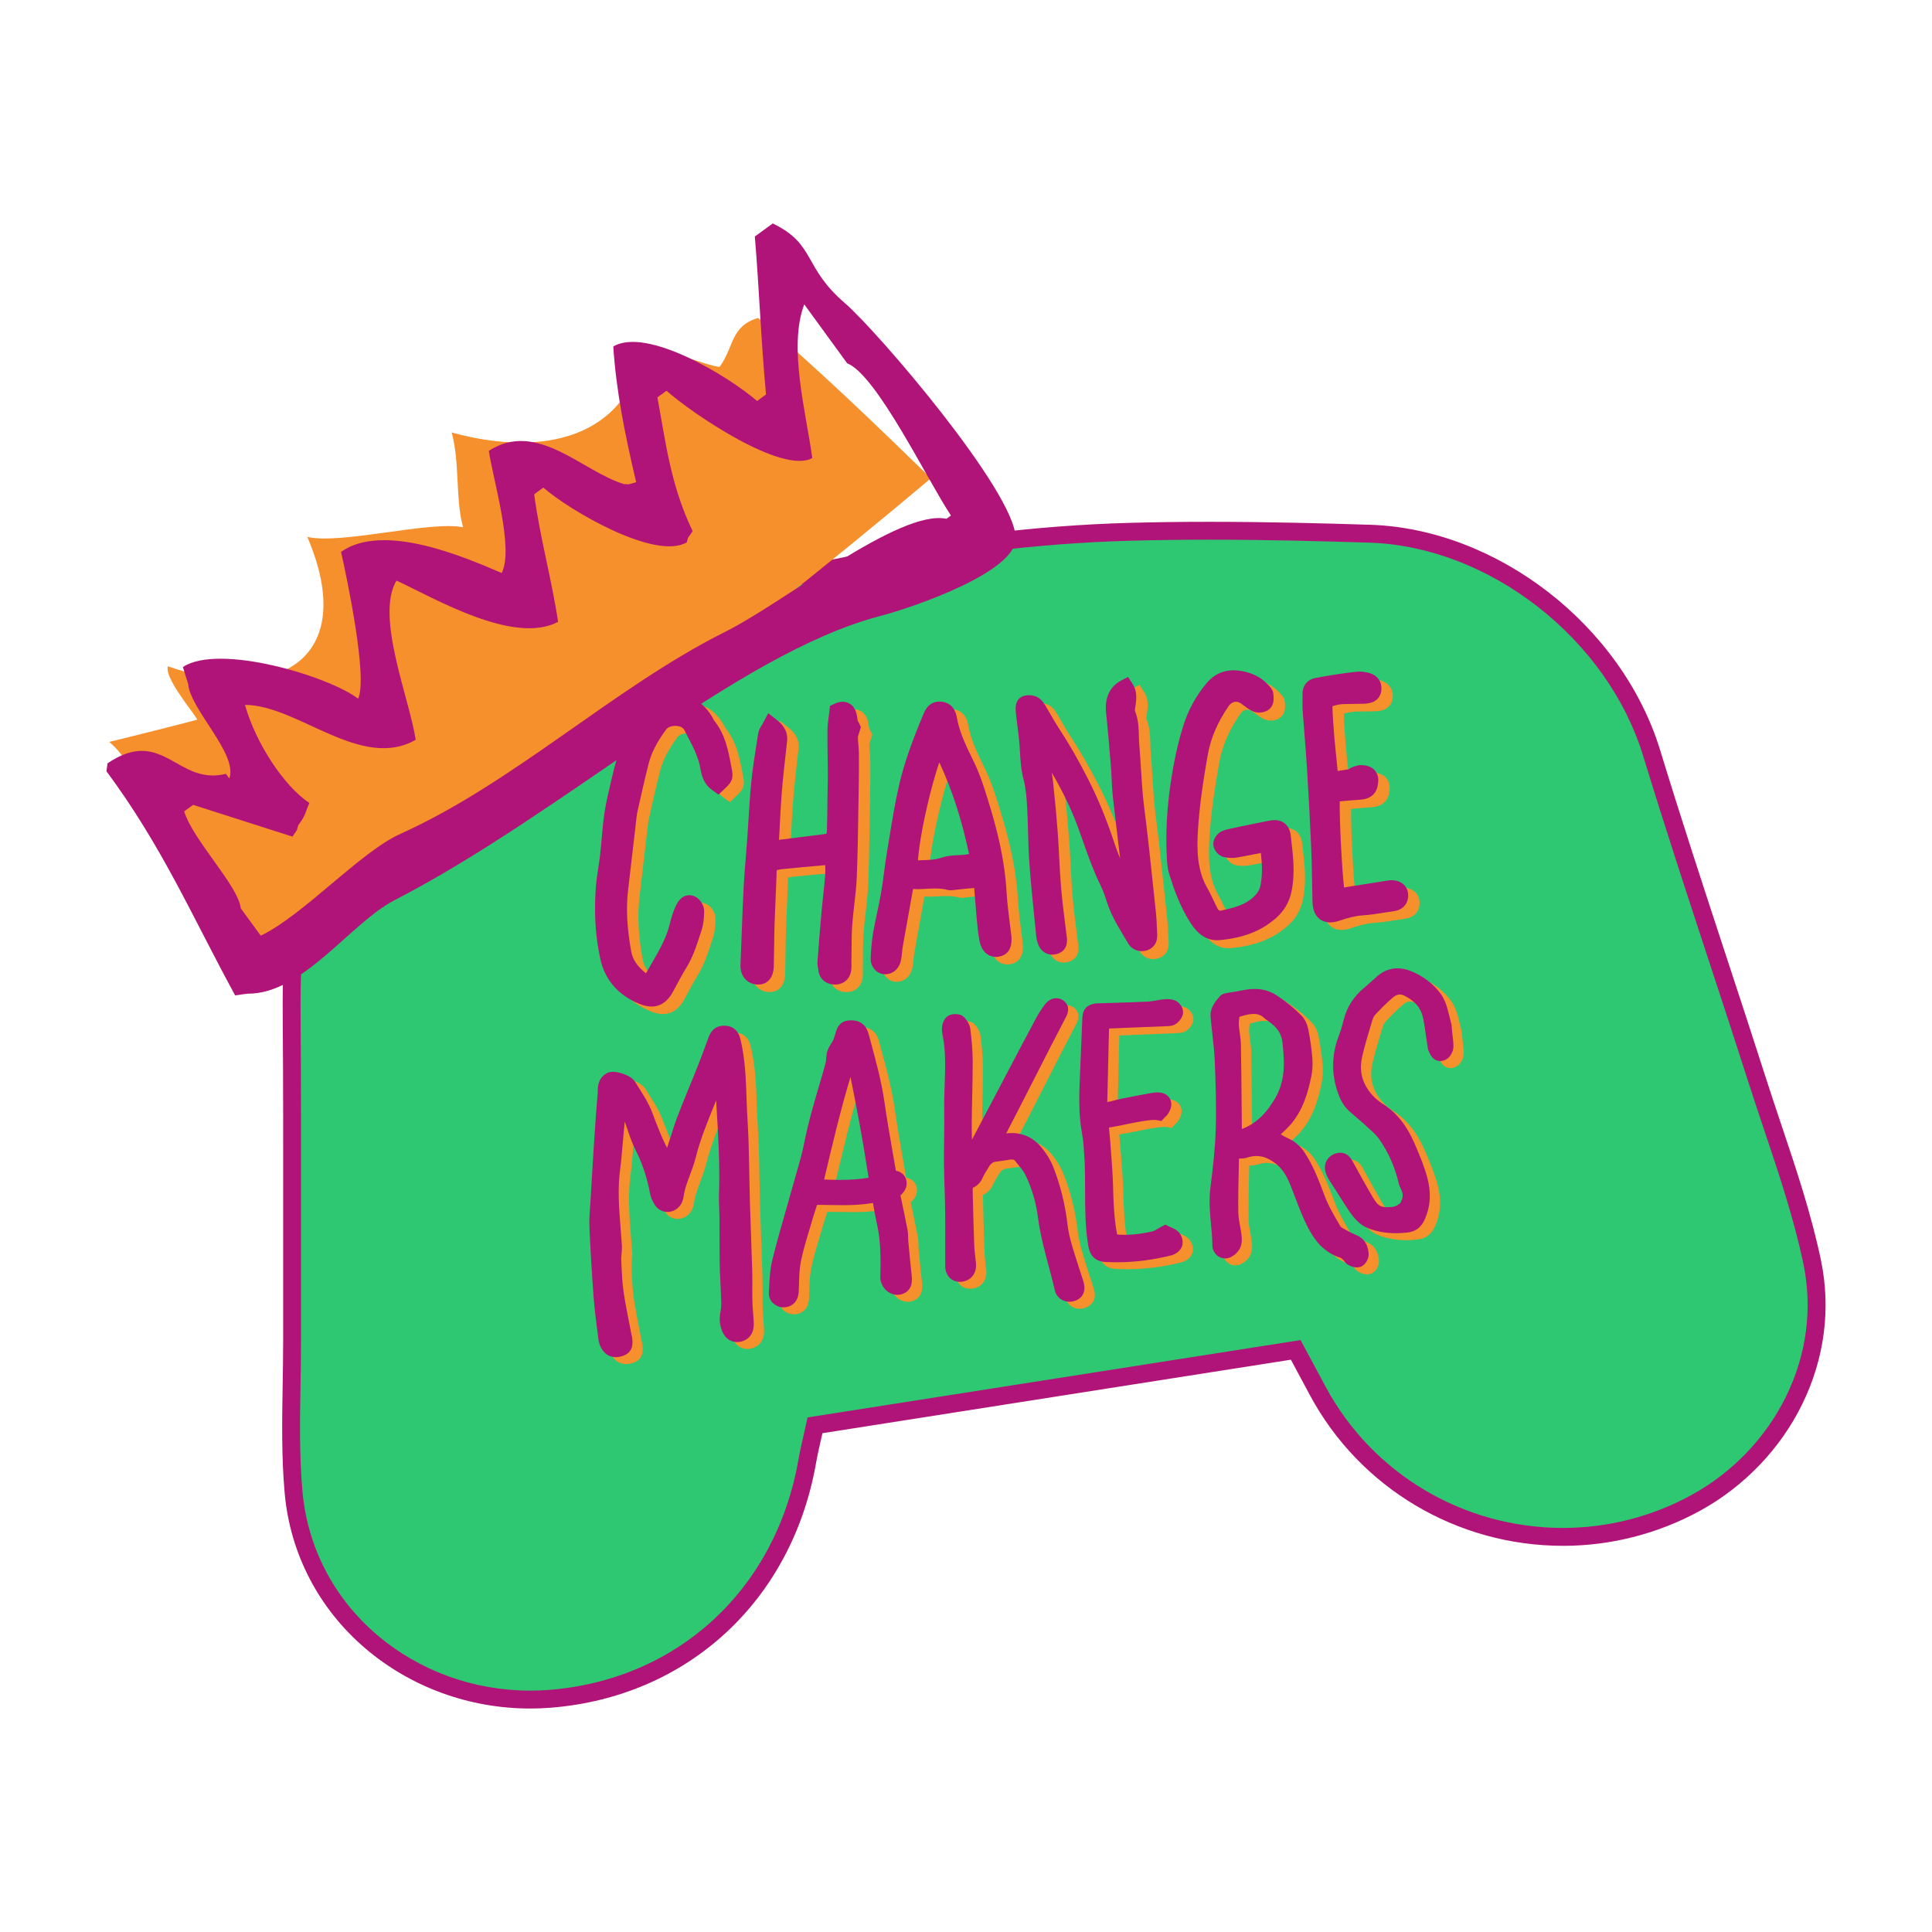<?xml version="1.0" encoding="utf-8"?>
<!-- Generator: Adobe Illustrator 16.0.0, SVG Export Plug-In . SVG Version: 6.00 Build 0)  -->
<!DOCTYPE svg PUBLIC "-//W3C//DTD SVG 1.1//EN" "http://www.w3.org/Graphics/SVG/1.1/DTD/svg11.dtd">
<svg version="1.1" id="Layer_1" xmlns="http://www.w3.org/2000/svg" xmlns:xlink="http://www.w3.org/1999/xlink" x="0px" y="0px"
	 width="480px" height="480px" viewBox="-120 -120 480 480" enable-background="new -120 -120 480 480" xml:space="preserve">
<g id="crown">
	<g>
		<g>
			<path fill="#2FC872" d="M201.92,215.379L82.486,234.115c-0.643,2.965-1.408,6.004-1.956,9.082
				c-5.798,32.812-30.643,56.238-63.904,58.869c-31.524,2.48-60.796-19.291-63.684-51.246c-1.133-12.578-0.354-25.34-0.374-38.023
				c-0.046-26.764,0.105-53.529-0.108-80.291c-0.144-18.371,1.008-36.256,11.036-52.572c9.521-15.486,22.638-26.525,39.3-33.266
				C30.127,35.6,58.265,27.27,87.181,21.211c24.286-5.092,48.717-8.398,73.432-9.09c19.873-0.553,39.789-0.152,59.66,0.469
				c31.125,0.979,61.039,24.924,70.064,54.475c8.326,27.277,17.566,54.273,26.266,81.441c4.779,14.926,10.412,29.705,13.611,44.973
				c4.996,23.893-7.369,48.02-28.773,59.828c-33.459,18.453-75.973,5.91-94.059-27.754
				C205.641,222.312,203.896,219.059,201.92,215.379"/>
			<path fill="#B11478" d="M11.736,304.48c-15.106,0-29.635-5.291-40.912-14.887c-11.604-9.877-18.74-23.582-20.092-38.574
				c-0.812-8.988-0.656-18.156-0.505-27.023c0.061-3.676,0.124-7.477,0.122-11.195c-0.016-9.402-0.008-18.961,0-28.209
				c0.015-17.066,0.032-34.713-0.107-52.066c-0.132-16.846,0.624-36.281,11.366-53.752c9.688-15.754,23.264-27.248,40.361-34.162
				c26.521-10.74,55.04-19.344,84.765-25.576c26.197-5.486,50.346-8.475,73.825-9.131c6.375-0.178,12.887-0.264,19.914-0.264
				c14.645,0,29.004,0.389,39.879,0.734c31.654,0.992,62.66,25.09,72.121,56.045c5.223,17.115,10.906,34.416,16.398,51.146
				c3.258,9.914,6.625,20.16,9.861,30.268c1.229,3.844,2.541,7.75,3.807,11.527c3.668,10.922,7.459,22.215,9.857,33.668
				c2.529,12.09,0.916,24.496-4.662,35.883c-5.389,10.996-14.344,20.352-25.211,26.348c-10.434,5.754-22.242,8.797-34.156,8.797
				c-26.41,0-50.525-14.354-62.934-37.447l-1.113-2.078c-1.158-2.16-2.338-4.359-3.605-6.717L84.333,236.076
				c-0.102,0.457-0.208,0.914-0.312,1.371c-0.458,2.008-0.933,4.086-1.295,6.137c-6.042,34.184-31.915,58.012-65.918,60.695
				C15.12,304.414,13.416,304.48,11.736,304.48z M180.465,14.084c-6.984,0-13.457,0.086-19.791,0.262
				c-23.209,0.648-47.098,3.605-73.037,9.043C58.171,29.564,29.906,38.092,3.629,48.732c-16.2,6.547-29.063,17.441-38.242,32.369
				c-10.124,16.469-10.834,35.16-10.708,51.391c0.139,17.371,0.124,35.027,0.108,52.105c-0.008,9.242-0.016,18.797,0,28.201
				c0.008,3.762-0.058,7.582-0.122,11.277c-0.15,8.75-0.302,17.795,0.488,26.545c1.248,13.828,7.834,26.465,18.546,35.586
				c10.472,8.918,23.978,13.828,38.032,13.828c1.565,0,3.153-0.057,4.714-0.184c31.92-2.523,56.214-24.91,61.892-57.039
				c0.382-2.16,0.87-4.291,1.338-6.352c0.216-0.947,0.431-1.883,0.63-2.812l0.322-1.488l122.494-19.223l0.746,1.391
				c1.559,2.898,2.971,5.535,4.355,8.109l1.113,2.074c11.633,21.652,34.246,35.102,59.016,35.102
				c11.164,0,22.234-2.852,32.012-8.246c10.078-5.549,18.377-14.221,23.369-24.41c5.139-10.482,6.627-21.9,4.303-33.016
				c-2.344-11.195-6.094-22.363-9.717-33.164c-1.275-3.789-2.59-7.707-3.828-11.586c-3.232-10.09-6.596-20.332-9.85-30.236
				c-5.5-16.752-11.191-34.074-16.43-51.232c-4.266-13.963-13.496-27.051-25.992-36.855c-12.613-9.891-27.537-15.594-42.016-16.047
				C209.367,14.479,195.047,14.084,180.465,14.084z"/>
		</g>
		<g>
			<path fill="#F5902C" d="M69.667,207.988c-0.078-1.004-0.152-1.955-0.176-2.91c-0.032-1.246-0.026-2.531-0.024-3.777
				c0.004-1.365,0.008-2.771-0.034-4.164c-0.082-2.844-0.186-5.73-0.287-8.525c-0.103-2.811-0.208-5.717-0.293-8.578
				c-0.065-2.381-0.113-4.807-0.155-7.16c-0.044-2.49-0.092-5.068-0.168-7.609c-0.048-1.676-0.145-3.359-0.236-4.984
				c-0.088-1.52-0.174-3.09-0.224-4.627l-0.019-0.523c-0.164-5.047-0.334-10.268-1.558-15.309c-0.504-2.074-1.956-3.266-3.979-3.266
				c-0.13,0-0.266,0.004-0.409,0.012c-2.532,0.188-3.25,2.16-3.595,3.105l-0.067,0.184c-0.221,0.598-0.444,1.201-0.664,1.793
				c-0.618,1.672-1.256,3.406-1.926,5.086c-0.646,1.627-1.314,3.258-1.982,4.881c-0.998,2.432-2.03,4.943-2.982,7.443
				c-0.624,1.623-1.142,3.277-1.646,4.871c-0.311,0.98-0.63,1.996-0.966,2.977c-1.246-2.402-2.194-4.883-3.181-7.461
				c-0.191-0.504-0.382-1.008-0.58-1.508c-0.836-2.156-2.054-4.078-3.237-5.938c-0.309-0.488-0.618-0.973-0.918-1.461
				c-1.036-1.688-4.097-2.535-5.519-2.535c-0.632,0-1.164,0.129-1.613,0.391c-2.12,1.238-2.145,3.262-2.16,4.352
				c-0.002,0.191-0.002,0.383-0.021,0.57c-0.346,3.803-0.607,7.613-0.817,10.832c-0.356,5.41-0.673,10.742-0.967,15.742
				c-0.031,0.539-0.069,1.074-0.109,1.613c-0.12,1.645-0.242,3.348-0.166,5.051c0.268,6,0.622,11.885,1.046,17.492
				c0.254,3.332,0.698,6.658,1.124,9.877l0.102,0.766c0.137,1.025,0.624,2.082,1.336,2.902c0.73,0.848,1.782,1.312,2.956,1.312
				c0.664,0,1.354-0.145,2.053-0.426c2.271-0.922,2.117-3.078,2.063-3.791c-0.006-0.082-0.012-0.164-0.014-0.25
				c-0.019-0.389-0.103-0.707-0.164-0.941c-0.015-0.055-0.03-0.109-0.042-0.164c-0.198-1.055-0.404-2.109-0.614-3.16
				c-0.488-2.473-0.992-5.027-1.358-7.541c-0.323-2.234-0.432-4.619-0.539-6.91l-0.042-0.961c-0.021-0.438,0.027-0.945,0.079-1.48
				c0.064-0.668,0.133-1.426,0.084-2.203c-0.084-1.277-0.188-2.555-0.292-3.832c-0.426-5.34-0.83-10.387-0.069-15.617
				c0.144-0.984,0.228-1.961,0.308-2.906c0.024-0.293,0.048-0.574,0.076-0.865c0.124-1.371,0.248-2.738,0.374-4.105
				c0.102-1.123,0.204-2.25,0.302-3.377c0.26,0.697,0.502,1.406,0.754,2.148c0.559,1.641,1.137,3.336,1.964,4.955
				c1.668,3.254,2.853,6.84,3.62,10.963c0.148,0.791,0.49,1.447,0.767,1.973c0.048,0.09,0.098,0.184,0.142,0.273
				c0.676,1.344,1.924,2.145,3.342,2.145c0.311,0,0.624-0.043,0.935-0.117c1.693-0.436,2.821-1.771,3.102-3.682
				c0.132-0.926,0.362-1.885,0.678-2.867c0.269-0.816,0.57-1.629,0.889-2.488c0.529-1.414,1.074-2.875,1.456-4.395
				c1.107-4.438,2.912-8.863,4.653-13.139c0.135-0.336,0.274-0.672,0.414-1.018c0.03,0.484,0.057,0.969,0.088,1.459
				c0.429,7.094,0.874,14.426,0.626,21.684c-0.042,1.297,0.005,2.57,0.051,3.805c0.029,0.785,0.058,1.527,0.063,2.281
				c0.015,1.57,0.017,3.145,0.021,4.715c0.004,2.242,0.008,4.557,0.042,6.848c0.025,1.395,0.096,2.789,0.162,4.141
				c0.054,1.098,0.113,2.229,0.142,3.34c0.008,0.289,0.02,0.586,0.034,0.877c0.042,1.125,0.086,2.193-0.116,3.145
				c-0.366,1.754-0.262,3.34,0.316,4.844c0.998,2.605,2.958,2.887,3.758,2.887c0.346,0,0.706-0.047,1.072-0.137
				c0.981-0.246,3.25-1.191,3.088-4.668C69.792,209.559,69.73,208.762,69.667,207.988z"/>
			<path fill="#F5902C" d="M151.172,198.387c-0.234-0.705-0.465-1.41-0.688-2.125c-0.195-0.623-0.393-1.254-0.594-1.875
				c-0.918-2.887-1.791-5.615-2.123-8.484c-0.572-4.973-1.777-9.801-3.58-14.359c-0.637-1.607-1.625-3.219-2.943-4.805
				c-2.217-2.68-5.246-3.879-8.709-3.414c0.434-0.852,0.877-1.711,1.312-2.543c0.414-0.789,0.828-1.586,1.234-2.377
				c1.23-2.406,2.457-4.812,3.686-7.215c1.637-3.209,3.275-6.422,4.916-9.627c0.625-1.227,1.266-2.451,1.898-3.672
				c0.621-1.189,1.236-2.377,1.846-3.562c1.418-2.766-0.578-4-0.998-4.223c-0.465-0.242-0.957-0.367-1.465-0.367
				c-1.078,0-2.094,0.57-2.855,1.602c-0.846,1.133-1.518,2.176-2.055,3.18c-2.273,4.223-4.5,8.459-6.969,13.148
				c-1.076,2.043-2.145,4.09-3.215,6.137c-1.906,3.635-3.875,7.389-5.84,11.082c-0.041-1.426-0.066-2.869-0.053-4.291
				c0.016-2.217,0.068-4.492,0.117-6.684c0.064-2.793,0.127-5.68,0.123-8.523c-0.004-2.59-0.258-5.074-0.561-7.816
				c-0.156-1.445-1.025-2.547-1.529-3.074c-0.516-0.543-1.272-0.824-2.193-0.824c-0.523,0-1.05,0.094-1.487,0.27
				c-1.38,0.559-1.74,2.205-1.816,2.689c-0.109,0.68-0.078,1.389,0.099,2.242c0.821,3.967,0.674,8.061,0.52,12.393
				c-0.074,2.07-0.152,4.211-0.112,6.328c0.042,2.328,0.011,4.719-0.021,7.037c-0.03,1.963-0.057,3.996-0.04,5.996
				c0.018,2.102,0.086,4.221,0.152,6.27c0.06,1.902,0.123,3.867,0.146,5.791c0.028,2.484,0.02,5.021,0.01,7.477
				c-0.006,2.004-0.014,4.078,0,6.117c0.015,2.305,1.508,3.91,3.634,3.91c0.275,0,0.551-0.027,0.832-0.082
				c2.158-0.418,3.404-2.213,3.178-4.572c-0.051-0.51-0.111-1.018-0.168-1.529c-0.117-1.004-0.223-1.949-0.262-2.898
				c-0.176-4.664-0.293-9.445-0.387-13.557c-0.004-0.219,0.012-0.455,0.037-0.711c1.135-0.5,1.971-1.375,2.49-2.617
				c0.193-0.461,0.494-0.955,0.812-1.473c0.16-0.262,0.32-0.52,0.467-0.781c0.736-1.275,1.291-1.562,2-1.633
				c0.725-0.07,1.428-0.188,2.104-0.299c0.512-0.088,0.988-0.164,1.463-0.219c0.131-0.023,0.256-0.031,0.373-0.031
				c0.504,0,0.623,0.154,0.68,0.221c0.271,0.348,0.555,0.697,0.836,1.043c0.75,0.91,1.457,1.77,1.881,2.66
				c1.566,3.281,2.6,6.762,3.059,10.344c0.541,4.207,1.623,8.262,2.666,12.176c0.543,2.016,1.094,4.098,1.562,6.156
				c0.375,1.623,1.861,2.766,3.613,2.766c0.453,0,0.9-0.074,1.338-0.219c1.6-0.541,3.004-2.074,2.158-4.746
				C151.564,199.582,151.367,198.984,151.172,198.387z"/>
			<path fill="#F5902C" d="M135.711,63.084c0.086,0.699,0.172,1.4,0.258,2.1c0.129,1.121,0.197,2.24,0.268,3.428
				c0.131,2.293,0.273,4.662,0.92,7.078c0.566,2.125,0.74,4.479,0.867,6.709c0.121,2.059,0.176,4.174,0.23,6.215
				c0.07,2.549,0.143,5.188,0.332,7.795c0.328,4.568,0.793,9.186,1.248,13.652c0.152,1.502,0.303,3.004,0.451,4.506
				c0.09,0.875,0.314,1.715,0.66,2.424c0.656,1.352,1.904,2.16,3.336,2.16c0.434,0,0.877-0.072,1.312-0.215
				c1.229-0.393,2.625-1.432,2.293-4.137c-0.109-0.889-0.221-1.781-0.336-2.668c-0.396-3.158-0.811-6.43-1.082-9.627
				c-0.211-2.512-0.348-5.09-0.475-7.584c-0.107-2.014-0.213-4.098-0.365-6.156c-0.266-3.623-0.623-7.57-1.107-12.064
				c-0.1-0.934-0.229-1.863-0.371-2.771c0.605,1.043,1.199,2.092,1.766,3.143c1.541,2.863,2.791,5.5,3.824,8.053
				c0.818,2.031,1.568,4.152,2.291,6.209c1.225,3.463,2.488,7.041,4.176,10.463c0.574,1.162,1.082,2.482,1.602,4.154
				c0.98,3.154,2.604,5.867,4.174,8.484c0.367,0.617,0.736,1.229,1.094,1.846c0.732,1.273,1.975,1.998,3.406,1.998
				c0.49,0,0.99-0.086,1.486-0.26c0.775-0.271,2.553-1.205,2.369-4.01c-0.041-0.623-0.064-1.25-0.088-1.875
				c-0.039-1.053-0.08-2.143-0.199-3.244c-0.207-1.902-0.402-3.805-0.605-5.709c-0.709-6.775-1.449-13.783-2.336-20.668
				c-0.406-3.166-0.607-6.428-0.797-9.582c-0.125-1.975-0.246-4.014-0.422-6.033c-0.057-0.668-0.074-1.361-0.094-2.086
				c-0.047-1.924-0.102-4.107-0.996-6.279c-0.012-0.193,0.059-0.637,0.111-0.941c0.041-0.262,0.086-0.523,0.115-0.77
				c0.148-1.258,0.375-3.16-0.82-4.982l-1.115-1.691l-1.791,0.951c-2.742,1.461-4.041,4.281-3.656,7.939
				c0.473,4.547,0.848,9.084,1.205,13.473c0.082,0.996,0.127,2.033,0.178,3.033c0.068,1.455,0.139,2.957,0.311,4.461
				c0.578,5.086,1.201,10.25,1.799,15.25c-0.484-1.166-0.934-2.326-1.318-3.508c-1.924-5.896-4.07-11.15-6.561-16.061
				c-2.432-4.793-4.805-8.938-7.264-12.66c-0.721-1.092-1.377-2.223-2.064-3.428c-0.465-0.812-0.949-1.65-1.457-2.475
				c-0.66-1.07-1.387-1.762-2.223-2.102c-1.146-0.465-2.617-0.445-3.621,0.08c-1.119,0.582-1.609,1.877-1.418,3.74
				C135.359,60.266,135.539,61.697,135.711,63.084z"/>
			<path fill="#F5902C" d="M108.261,190.566l-0.063-0.688c-0.022-0.223-0.022-0.488-0.024-0.771
				c-0.004-0.512-0.008-1.09-0.124-1.703c-0.52-2.719-1.1-5.461-1.66-8.119l-0.05-0.232c-0.042-0.211-0.052-0.316-0.054-0.369
				c0.025-0.027,0.07-0.082,0.156-0.152c1.144-0.975,1.63-2.457,1.241-3.766c-0.344-1.164-1.319-1.992-2.548-2.168
				c-0.025-0.117-0.046-0.254-0.065-0.371l-0.013-0.074c-0.239-1.406-0.483-2.812-0.729-4.219c-0.706-4.039-1.43-8.209-2.021-12.332
				c-0.745-5.207-2.119-10.242-3.445-15.113l-0.488-1.801c-0.142-0.535-0.37-1.225-0.838-1.859
				c-0.542-0.734-1.576-1.605-3.435-1.605c-0.313,0-0.636,0.023-0.993,0.074c-2.124,0.295-2.664,2.086-2.866,2.762
				c-0.024,0.074-0.044,0.152-0.07,0.221c-0.084,0.254-0.16,0.514-0.236,0.768c-0.117,0.404-0.229,0.785-0.373,1.09
				c-0.114,0.236-0.288,0.512-0.473,0.803c-0.338,0.537-0.722,1.137-0.962,1.873c-0.229,0.713-0.276,1.375-0.313,1.957
				c-0.026,0.369-0.049,0.709-0.118,0.955c-0.572,2.123-1.208,4.289-1.826,6.385c-1.267,4.301-2.576,8.75-3.438,13.238
				c-0.491,2.559-1.25,5.191-1.981,7.738c-0.25,0.871-0.502,1.742-0.744,2.617c-0.582,2.107-1.184,4.205-1.784,6.301
				c-1.182,4.129-2.404,8.395-3.46,12.629c-0.588,2.355-0.708,4.707-0.82,6.979c-0.023,0.422-0.042,0.84-0.065,1.262
				c-0.054,0.928,0.271,1.812,0.914,2.492c0.702,0.742,1.708,1.168,2.764,1.168c0.276,0,0.55-0.027,0.814-0.086
				c1.042-0.229,2.808-1.053,2.938-3.975c0.026-0.6,0.042-1.201,0.061-1.797c0.052-1.953,0.105-3.789,0.47-5.582
				c0.532-2.582,1.326-5.234,2.096-7.791c0.274-0.91,0.544-1.816,0.806-2.723c0.309-1.062,0.658-2.123,1.026-3.234
				c0.032-0.086,0.059-0.176,0.09-0.262c1.139-0.008,2.274,0.012,3.402,0.031c0.988,0.018,1.974,0.033,2.96,0.033
				c2.232,0,4.8-0.074,7.52-0.555c0.022,0.129,0.045,0.254,0.066,0.383c0.284,1.631,0.552,3.176,0.906,4.709
				c1.021,4.439,0.978,9.197,0.855,13.309c-0.016,0.578,0.11,1.188,0.364,1.762c0.71,1.623,2.234,2.672,3.884,2.672
				c0.462,0,0.914-0.082,1.345-0.246c2.602-0.98,2.306-3.639,2.193-4.639C108.753,195.895,108.503,193.188,108.261,190.566z
				 M96.311,162.023c0.551,3.025,1.047,6.125,1.53,9.123c0.17,1.066,0.342,2.127,0.515,3.195c-2.171,0.363-4.484,0.537-7.152,0.537
				c-1.294,0-2.582-0.041-3.896-0.096l0.234-0.982c1.982-8.398,3.878-16.418,6.32-24.5
				C94.776,153.836,95.583,158.023,96.311,162.023z"/>
			<path fill="#F5902C" d="M219.773,188.691l-0.207-0.09c-0.859-0.381-1.668-0.75-2.393-1.168c-0.17-0.102-0.348-0.199-0.527-0.295
				c-0.342-0.193-0.912-0.5-1.033-0.652l-0.246-0.426c-1.369-2.332-2.783-4.746-3.709-7.223l-0.076-0.199
				c-1.305-3.473-2.656-7.062-4.754-10.34c-1.125-1.764-2.5-2.977-4.203-3.73c-0.623-0.283-1.225-0.623-1.875-1
				c0.256-0.258,0.527-0.512,0.809-0.787c0.52-0.482,1.051-0.986,1.551-1.564c3.277-3.771,4.414-8.201,5.225-12.051
				c0.303-1.441,0.389-2.988,0.26-4.602c-0.178-2.18-0.494-4.465-0.938-6.787c-0.303-1.582-0.875-2.814-1.707-3.68
				c-1.697-1.77-3.721-3.426-6.191-5.059c-1.625-1.082-3.428-1.609-5.498-1.609c-0.982,0-2.029,0.123-3.193,0.365
				c-0.717,0.15-1.438,0.273-2.203,0.393c-0.461,0.074-0.926,0.148-1.377,0.23l-0.104,0.016c-0.434,0.066-1.242,0.193-1.836,0.887
				c-1.016,1.18-2.402,2.791-2.229,4.984c0.123,1.523,0.291,3.045,0.455,4.52c0.234,2.094,0.475,4.254,0.566,6.367
				c0.23,5.379,0.441,11.123,0.262,16.898c-0.152,5.066-0.756,10.25-1.324,14.652c-0.414,3.191-0.127,6.219,0.143,9.148
				c0.168,1.795,0.328,3.492,0.336,5.221c0.008,1.797,1.436,3.262,3.178,3.262c0.207,0,0.416-0.02,0.627-0.061
				c1.303-0.262,2.504-1.402,3.018-2.395c0.449-0.871,0.592-1.934,0.436-3.25c-0.098-0.809-0.24-1.594-0.381-2.352
				c-0.207-1.129-0.404-2.197-0.426-3.234c-0.062-3.363,0.012-6.82,0.086-10.164c0.023-0.938,0.043-1.871,0.057-2.805
				c0.006-0.188,0.018-0.375,0.037-0.574c0.152,0.018,0.309,0.021,0.465,0.021c0.541,0,1.012-0.07,1.459-0.215
				c2.68-0.877,4.871-0.402,7.416,1.664c1.797,1.469,2.816,3.623,3.57,5.537c0.332,0.84,0.652,1.684,0.969,2.527
				c0.982,2.598,2,5.281,3.359,7.848c1.422,2.684,3.621,5.941,8.029,7.316c0.109,0.045,0.377,0.281,0.553,0.441
				c0.059,0.051,0.121,0.105,0.184,0.156c0.006,0.012,0.012,0.023,0.02,0.031c0.18,0.291,0.516,0.82,1.162,1.16
				c0.74,0.391,1.436,0.59,2.064,0.59c0.379,0,0.742-0.072,1.078-0.209c1.254-0.543,1.977-2.137,1.863-3.305
				C222.506,192.277,222.252,189.809,219.773,188.691z M190.348,135.562c0.043-0.443,0.094-0.93,0.143-1.219
				c0.318-0.113,0.896-0.266,1.307-0.371c2.25-0.594,3.672-0.436,4.734,0.586c0.348,0.332,0.705,0.574,1.016,0.789
				c0.09,0.062,0.184,0.125,0.268,0.184c2.158,1.559,3.174,3.148,3.389,5.324c0.389,3.961,0.605,7.254-0.471,10.648
				c-0.553,1.742-1.455,3.438-2.83,5.324c-1.84,2.52-3.926,4.23-6.379,5.223c-0.133,0.057-0.279,0.109-0.428,0.16
				c-0.016-1.719-0.033-3.439-0.045-5.156c-0.049-5.201-0.102-10.578-0.191-15.865c-0.016-1.016-0.156-1.963-0.291-2.885
				c-0.072-0.496-0.143-0.965-0.189-1.426C190.32,136.34,190.312,135.926,190.348,135.562z"/>
			<path fill="#F5902C" d="M119.814,102.992l0.067-0.012c0.596-0.057,1.192-0.125,1.788-0.184c1.104-0.123,2.152-0.232,3.193-0.297
				c0.078,0.92,0.148,1.842,0.219,2.762c0.113,1.426,0.227,2.9,0.363,4.357l0.078,0.836c0.156,1.711,0.316,3.48,0.676,5.246
				c0.742,3.633,3.295,3.914,4.061,3.914c0.264,0,0.537-0.025,0.807-0.078c3.102-0.59,3.219-3.555,3.016-5.275
				c-0.109-0.908-0.223-1.816-0.338-2.723c-0.332-2.621-0.674-5.334-0.83-7.967c-0.289-4.877-1.082-9.84-2.43-15.182
				c-0.785-3.111-1.729-6.359-2.973-10.223c-0.629-1.963-1.514-4.529-2.707-6.98l-0.188-0.375
				c-1.758-3.594-3.418-6.988-4.075-10.709c-0.518-2.91-2.312-3.723-3.73-3.893c-0.193-0.023-0.382-0.035-0.565-0.035
				c-2.695,0-3.64,2.268-3.955,3.014c-2.702,6.48-4.778,12-6.122,17.887c-1.004,4.4-1.736,8.9-2.442,13.252
				c-0.188,1.145-0.373,2.285-0.562,3.428c-0.272,1.633-0.49,3.279-0.702,4.877c-0.222,1.682-0.456,3.42-0.742,5.096
				c-0.283,1.631-0.636,3.305-0.979,4.926c-0.344,1.617-0.7,3.289-0.992,4.963c-0.372,2.131-0.51,4.289-0.612,6.143
				c-0.062,1.184,0.312,2.268,1.061,3.059c0.684,0.717,1.602,1.113,2.584,1.113c0.628,0,1.27-0.168,1.85-0.488
				c1.192-0.66,1.834-1.959,2.04-2.963c0.146-0.717,0.21-1.395,0.274-2.049c0.046-0.482,0.092-0.938,0.164-1.355
				c0.836-4.775,1.71-9.621,2.563-14.338c0.492,0.035,1.006,0.055,1.506,0.041c0.584-0.014,1.168-0.041,1.752-0.074
				c0.792-0.041,1.541-0.08,2.275-0.08c1.196,0,2.138,0.111,2.972,0.34C118.752,103.115,119.47,103.051,119.814,102.992z
				 M121.01,94.33c-1.304,0.064-2.779,0.139-4.271,0.648c-1.557,0.531-3.431,0.578-5.415,0.623c-0.141,0.004-0.28,0.006-0.42,0.01
				c0.142-2.381,0.777-6.836,2.168-12.951c1-4.398,2.11-8.416,3.121-11.385c3.172,6.799,5.608,14.307,7.394,22.773
				C122.826,94.24,121.977,94.279,121.01,94.33z"/>
			<path fill="#F5902C" d="M75.066,122.109c0.048-1.729,0.073-3.482,0.094-5.176c0.021-1.814,0.046-3.688,0.104-5.516
				c0.068-2.086,0.162-4.213,0.252-6.27c0.103-2.318,0.208-4.713,0.278-7.084c0.187-0.039,0.358-0.076,0.516-0.115
				c0.248-0.055,0.48-0.111,0.641-0.123c3.476-0.336,7.166-0.689,10.899-1.01c0.032,0.877,0.047,1.717-0.012,2.512
				c-0.124,1.666-0.312,3.375-0.494,5.031c-0.14,1.285-0.286,2.609-0.403,3.922c-0.389,4.357-0.719,8.625-1.019,12.59
				c-0.046,0.627,0.064,1.146,0.146,1.525c0.018,0.086,0.042,0.176,0.048,0.254c0.128,2.227,1.688,3.727,3.97,3.828
				c0.074,0.004,0.146,0.004,0.216,0.004c2.174,0,3.752-1.422,4.019-3.625c0.067-0.578,0.06-1.109,0.048-1.578
				c-0.002-0.18-0.006-0.363-0.004-0.543c0.018-0.92,0.021-1.842,0.025-2.764c0.011-2.123,0.019-4.123,0.158-6.131
				c0.118-1.699,0.32-3.449,0.519-5.145c0.258-2.227,0.523-4.531,0.619-6.85c0.227-5.49,0.312-11.062,0.395-16.451
				c0.028-1.754,0.054-3.51,0.086-5.268c0.06-3.34,0.076-6.311,0.052-9.092c-0.006-0.752-0.067-1.465-0.128-2.154
				c-0.062-0.705-0.12-1.367-0.109-1.98c0.006-0.131,0.134-0.494,0.218-0.736c0.096-0.266,0.186-0.529,0.256-0.787l0.252-0.895
				l-0.406-0.836c-0.065-0.137-0.142-0.281-0.224-0.424c-0.057-0.104-0.141-0.254-0.152-0.281c-0.036-0.133-0.063-0.352-0.092-0.582
				c-0.046-0.371-0.106-0.834-0.246-1.328c-0.748-2.611-2.808-2.811-3.42-2.811c-0.606,0-1.22,0.143-1.876,0.445l-1.26,0.58
				l-0.148,1.375c-0.044,0.412-0.104,0.834-0.162,1.268c-0.14,1.037-0.3,2.209-0.313,3.416c-0.022,2.184,0.012,4.385,0.044,6.52
				c0.021,1.344,0.042,2.686,0.05,4.031c0.006,1.219-0.018,2.475-0.044,3.691c-0.012,0.57-0.024,1.143-0.032,1.715
				c-0.014,0.898-0.023,1.795-0.034,2.691c-0.025,2.072-0.048,4.217-0.12,6.311c-0.02,0.588-0.168,0.764-0.165,0.764
				c0,0-0.038,0.023-0.133,0.037c-2.172,0.27-4.346,0.543-6.52,0.822c-1.692,0.213-3.382,0.43-5.076,0.639
				c0.03-0.572,0.056-1.143,0.088-1.713c0.172-3.371,0.349-6.852,0.618-10.25c0.264-3.332,0.646-6.729,1.016-10.016
				c0.093-0.816,0.185-1.635,0.276-2.457c0.226-2.07-0.55-3.777-2.382-5.221l-2.302-1.811l-1.372,2.59
				c-0.084,0.162-0.181,0.309-0.271,0.453c-0.324,0.518-0.726,1.162-0.864,2.033c-0.111,0.707-0.22,1.418-0.336,2.123
				c-0.508,3.211-1.035,6.529-1.363,9.85c-0.32,3.221-0.521,6.486-0.717,9.643c-0.102,1.633-0.201,3.268-0.319,4.9
				c-0.103,1.414-0.218,2.828-0.336,4.242c-0.2,2.4-0.406,4.881-0.532,7.35c-0.21,4.189-0.372,8.443-0.526,12.555
				c-0.084,2.258-0.17,4.514-0.262,6.768c-0.116,2.73,1.566,4.75,4.094,4.902c0.101,0.004,0.198,0.012,0.292,0.012
				C73.948,126.473,75,124.219,75.066,122.109z"/>
			<path fill="#F5902C" d="M41.597,131.242c1.15,0.473,2.166,0.703,3.106,0.703c3.308,0,4.854-2.824,5.36-3.75
				c0.296-0.541,0.592-1.094,0.884-1.639c0.773-1.447,1.5-2.809,2.319-4.123c1.652-2.65,2.566-5.479,3.454-8.211
				c0.133-0.412,0.267-0.824,0.4-1.232c0.512-1.543,0.616-3.145,0.652-4.65c0.037-1.434-0.94-3.061-2.219-3.701
				c-0.47-0.236-0.962-0.357-1.462-0.357c-1.34,0-2.42,0.793-3.208,2.348c-0.884,1.742-1.334,3.504-1.771,5.207
				c-0.832,3.246-2.528,6.174-4.322,9.271c-0.486,0.844-0.988,1.711-1.472,2.582c-2.146-1.684-3.318-3.439-3.688-5.518
				c-1.048-5.9-1.29-10.729-0.754-15.199c0.364-3.055,0.714-6.117,1.066-9.174c0.258-2.234,0.514-4.471,0.779-6.709
				c0.036-0.301,0.066-0.602,0.101-0.904c0.107-0.992,0.208-1.93,0.403-2.805c0.834-3.775,1.748-7.814,2.761-11.814
				c0.68-2.682,2.02-5.293,4.348-8.473c0.388-0.529,1.302-0.887,2.274-0.887c0.825,0,1.844,0.273,2.229,1.031
				c0.272,0.539,0.55,1.072,0.83,1.607c1.353,2.596,2.628,5.047,3.122,7.758l0.02,0.1c0.272,1.512,0.683,3.793,2.866,5.389
				l1.656,1.209l1.612-1.547c1.447-1.389,2.182-2.219,1.739-4.518c-0.063-0.338-0.126-0.68-0.191-1.02
				c-0.729-3.896-1.482-7.932-4.316-11.42c-0.031-0.045-0.102-0.195-0.155-0.299c-0.11-0.221-0.244-0.496-0.427-0.781
				c-1.202-1.881-3.226-4.428-6.916-4.795c-0.708-0.07-1.359-0.104-1.994-0.104c-2.058,0-3.844,0.365-5.464,1.121
				c-0.794,0.375-2.27,1.199-3.233,2.57c-2.542,3.615-4.324,7.043-5.458,10.482c-0.578,1.754-1.11,3.676-1.624,5.875l-0.324,1.377
				c-0.588,2.479-1.2,5.043-1.588,7.652c-0.318,2.127-0.506,4.275-0.688,6.352c-0.115,1.311-0.233,2.664-0.382,3.975
				c-0.124,1.064-0.282,2.123-0.454,3.242c-0.248,1.619-0.502,3.291-0.626,4.996c-0.445,6.215-0.096,11.912,1.068,17.418
				C33.038,125.238,36.301,129.066,41.597,131.242z"/>
			<path fill="#F5902C" d="M243.457,139.109c-0.039-0.303-0.074-0.617-0.107-0.926l-0.244-2.156l-0.021,0.004
				c-0.041-0.27-0.098-0.541-0.176-0.814c-0.123-0.455-0.236-0.902-0.35-1.361c-0.422-1.725-0.902-3.695-2.209-5.414
				c-1.756-2.307-4.096-4.105-6.953-5.328c-1.287-0.541-2.477-0.807-3.652-0.807c-1.824,0-3.51,0.656-5.006,1.957
				c-0.449,0.387-0.891,0.787-1.334,1.184c-0.666,0.6-1.295,1.164-1.951,1.709c-2.566,2.131-4.266,4.766-5.043,7.824
				c-0.336,1.32-0.652,2.566-1.117,3.75c-1.832,4.621-2.027,9.273-0.578,13.816c0.531,1.65,1.23,3.545,2.854,5.061
				c0.713,0.672,1.459,1.305,2.18,1.918c0.68,0.582,1.322,1.129,1.943,1.709c0.291,0.27,0.594,0.539,0.893,0.803
				c0.971,0.877,1.893,1.701,2.541,2.611c2.344,3.299,4.012,7.066,4.957,11.184l0.043,0.176l0.066,0.164
				c0.068,0.16,0.143,0.32,0.215,0.484c0.617,1.375,0.912,2.152,0.336,3.312l-0.105,0.199l-0.053,0.25
				c-0.143,0.371-1.27,1.094-2.16,1.18c-0.459,0.043-0.854,0.066-1.205,0.066c-1.582,0-2.305-0.324-3.469-2.238
				c-1.008-1.66-4.207-7.395-5.207-9.258c-0.729-1.355-1.75-2.047-3.037-2.047c-0.428,0-0.873,0.086-1.326,0.256
				c-2.008,0.75-2.947,2.77-2.23,4.807c0.277,0.773,0.598,1.418,0.979,1.973c0.377,0.541,1.094,1.684,1.854,2.877
				c1.441,2.291,3.074,4.879,3.934,5.918c0.773,0.947,1.852,2.115,3.328,2.75c2.18,0.947,4.631,1.418,7.293,1.418
				c0.92,0,1.883-0.049,2.863-0.168c2.729-0.311,3.793-2.053,4.359-3.344c1.418-3.242,1.602-6.646,0.562-10.422
				c-0.775-2.812-1.869-5.426-3.113-8.299c-1.973-4.566-4.48-7.709-7.883-9.877c-1.434-0.914-2.625-2.031-3.543-3.328
				c-1.768-2.484-2.314-5.291-1.625-8.352c0.617-2.719,1.455-5.5,2.266-8.188l0.309-1.025c0.148-0.496,0.43-1.004,0.734-1.328
				c1.236-1.314,2.721-2.852,4.355-4.236c0.582-0.492,1.156-0.742,1.709-0.742c0.346,0,0.713,0.094,1.1,0.285
				c2.625,1.293,4.146,3.078,4.65,5.461c0.311,1.463,0.521,2.949,0.744,4.52c0.107,0.766,0.211,1.527,0.336,2.289l0.035,0.223
				c0.059,0.43,0.141,1.02,0.426,1.609l0.055,0.119c0.238,0.504,0.957,2.039,2.699,2.039c0.449,0,0.895-0.109,1.336-0.328
				c1.172-0.578,1.902-2.07,1.93-3.184C243.664,140.877,243.555,139.977,243.457,139.109z"/>
			<path fill="#F5902C" d="M185.756,115.555c5.896-0.52,10.338-2.223,13.979-5.369c2.133-1.844,3.445-4.066,4-6.789
				c0.895-4.398,0.395-8.67-0.088-12.803l-0.123-1.045c-0.273-2.389-1.77-3.814-4-3.814c-0.346,0-0.705,0.033-1.1,0.102
				c-1.299,0.227-2.594,0.496-3.846,0.758c-0.523,0.111-1.047,0.219-1.57,0.326l-2.812,0.57l0.008,0.016
				c-0.518,0.105-1.031,0.213-1.543,0.324l-0.211,0.041c-0.627,0.133-1.414,0.297-2.186,0.693c-1.064,0.539-2.111,1.914-1.959,3.42
				c0.156,1.396,1.418,2.734,2.809,2.982c1.09,0.195,2.16,0.211,3.121,0.049c1.234-0.207,2.465-0.453,3.662-0.691
				c0.721-0.145,1.463-0.293,2.203-0.43c0.309,2.684,0.459,5.492-0.113,8.184c-0.209,0.98-0.709,1.791-1.668,2.715
				c-2.041,1.953-4.596,2.639-7.979,3.396c-0.125,0.031-0.236,0.043-0.336,0.043c-0.154,0-0.387,0-0.707-0.602
				c-0.332-0.631-0.639-1.289-0.965-1.98c-0.457-0.98-0.934-1.994-1.51-2.984c-2.545-4.389-2.637-9.416-2.361-14.195
				c0.387-6.65,1.457-13.33,2.455-18.988c0.721-4.094,2.463-8.152,5.178-12.061c0.494-0.711,1.117-1.088,1.803-1.088
				c0.396,0,0.799,0.125,1.17,0.354c0.189,0.125,0.406,0.293,0.637,0.467c0.262,0.199,0.555,0.428,0.881,0.643l0.209,0.135
				c0.512,0.348,1.207,0.824,2.117,1.012c0.246,0.053,0.508,0.078,0.777,0.078c1.09,0,2.492-0.432,3.156-1.65
				c0.602-1.104,0.449-2.277,0.344-3.086c-0.125-1.027-0.787-1.658-1.066-1.932l-0.051-0.049c-1.449-1.672-3.383-2.816-5.758-3.4
				c-1.068-0.264-2.045-0.393-2.982-0.393c-2.705,0-4.971,1.082-6.738,3.217c-2.592,3.121-4.512,6.615-5.709,10.381
				c-1.389,4.387-2.457,9.244-3.254,14.854c-0.865,6.068-1.168,11.713-0.926,17.262l0.016,0.316c0.059,1.441,0.127,3.07,0.623,4.643
				c1.154,3.68,2.662,7.959,5.086,11.775c0.877,1.381,2.936,4.617,6.75,4.617C185.363,115.58,185.555,115.572,185.756,115.555z"/>
			<path fill="#F5902C" d="M158.096,137.258l4.287-0.172c3.377-0.133,6.75-0.266,10.152-0.41c0.562-0.023,1.512-0.062,2.291-0.656
				c0.475-0.359,1.596-1.348,1.664-2.707c0.061-1.387-0.977-2.586-1.984-3.012c-0.754-0.32-1.709-0.422-2.787-0.309
				c-0.643,0.07-1.27,0.18-1.871,0.285c-0.744,0.133-1.447,0.254-2.102,0.291c-2.785,0.135-5.621,0.221-8.363,0.309
				c-1.119,0.035-2.232,0.064-3.352,0.105c-0.105,0.004-0.207,0.004-0.309,0.004c-0.332,0-0.746,0-1.199,0.078
				c-1.984,0.34-2.984,1.488-3.059,3.516c-0.172,4.469-0.369,9.184-0.582,14.02c-0.205,4.555-0.434,9.711,0.5,14.758
				c0.34,1.805,0.455,3.676,0.574,5.656l0.008,0.148c0.168,2.688,0.176,5.477,0.18,8.172c0.01,4.5,0.018,9.152,0.758,13.711
				c0.484,2.975,1.961,4.244,4.943,4.244c0.119,0,0.24,0,0.361-0.004h0.059c0.135,0,0.273,0.01,0.406,0.018
				c0.152,0.008,0.305,0.016,0.465,0.02c0.32,0.004,0.641,0.008,0.959,0.008c4.459,0,9.029-0.586,13.576-1.746
				c0.912-0.234,2.334-1.156,2.633-2.477c0.27-1.16-0.145-2.541-1.02-3.377c-0.594-0.559-1.285-0.857-1.836-1.09
				c-0.16-0.066-0.312-0.133-0.459-0.211l-0.916-0.457l-0.91,0.475c-0.367,0.189-0.707,0.395-1.002,0.574
				c-0.459,0.279-0.924,0.559-1.229,0.629c-2.582,0.582-4.82,0.867-6.846,0.867c-0.672,0-1.334-0.031-1.984-0.098
				c-0.791-4.039-0.908-8.332-1.014-12.123c-0.076-2.793-0.293-5.596-0.496-8.301c-0.051-0.688-0.105-1.377-0.156-2.062
				c-0.098-1.344-0.23-2.668-0.375-4.066c1.186-0.184,2.574-0.463,4.088-0.773c2.6-0.527,5.541-1.123,7.213-1.123
				c0.375,0,0.557,0.031,0.623,0.041l1.1,0.234l0.773-0.816c0.053-0.053,0.109-0.109,0.168-0.164
				c0.215-0.207,0.512-0.492,0.766-0.881c1.086-1.701,0.832-2.936,0.434-3.668c-0.396-0.723-1.277-1.59-3.199-1.59
				c-0.092,0-0.184,0-0.275,0.008c-1.037,0.039-8.611,1.564-8.686,1.586c-0.566,0.117-1.113,0.262-1.641,0.393
				c-0.613,0.164-1.203,0.32-1.773,0.418c0.125-5.578,0.262-11.16,0.398-16.766L158.096,137.258z"/>
			<path fill="#F5902C" d="M206.949,64.689c0.211,2.666,0.43,5.424,0.598,8.131c0.439,7.119,0.779,13.561,1.041,19.688
				c0.123,2.934,0.178,5.934,0.229,8.836c0.025,1.518,0.051,3.041,0.088,4.557c0.113,4.771,3.385,5.143,4.385,5.143
				c0.709,0,1.475-0.143,2.344-0.436c2.111-0.703,3.885-1.197,5.715-1.314c1.938-0.125,3.836-0.432,5.676-0.721
				c0.738-0.123,1.479-0.238,2.221-0.344c2.168-0.312,3.549-1.965,3.439-4.113c-0.1-1.971-1.543-3.365-3.686-3.541
				c-0.656-0.055-1.303,0.045-1.783,0.127l-0.254,0.043c-2.984,0.469-5.969,0.941-8.949,1.414l-1.268,0.201
				c-0.545-4.918-1.15-16.891-1.068-21.383c1.643-0.16,3.363-0.316,5.062-0.42c3.395-0.209,4.16-2.393,4.332-3.328l0.031-0.166
				c0.148-0.77,0.457-2.371-0.645-3.709c-0.762-0.924-1.926-1.389-3.465-1.389c-0.084,0-0.168,0-0.256,0.004l-0.283,0.008
				l-0.271,0.072c-0.949,0.25-1.709,0.451-2.27,0.941l-2.75,0.43c-0.09-0.93-0.176-1.814-0.264-2.697
				c-0.061-0.611-0.125-1.215-0.191-1.82c-0.117-1.107-0.234-2.254-0.328-3.371l-0.045-0.629c-0.18-2.242-0.365-4.561-0.451-6.818
				c-0.016-0.387,0-0.621,0.016-0.758c0.137-0.059,0.395-0.145,0.852-0.252c0.686-0.164,1.277-0.252,1.812-0.271
				c0.875-0.037,1.746-0.043,2.672-0.049c0.836-0.006,1.703-0.014,2.566-0.041c1.477-0.051,3.988-0.566,4.23-3.467
				c0.139-1.676-0.691-3.68-3.445-4.279c-0.531-0.119-1.234-0.248-1.998-0.248c-0.217,0-0.434,0.01-0.639,0.031
				c-1.6,0.168-3.295,0.395-5.516,0.732c-1.785,0.273-3.516,0.594-4.82,0.844c-1.984,0.375-3.227,1.924-3.172,3.941
				c0.016,0.506,0.004,1.031-0.006,1.58c-0.016,0.809-0.031,1.646,0.029,2.518C206.617,60.479,206.785,62.617,206.949,64.689z"/>
		</g>
		<g>
			<path fill="#B11478" d="M67.114,206.266c-0.08-1.004-0.154-1.953-0.179-2.91c-0.029-1.246-0.025-2.531-0.021-3.777
				c0.004-1.363,0.008-2.77-0.032-4.168c-0.082-2.869-0.189-5.773-0.292-8.586c-0.102-2.793-0.206-5.68-0.288-8.516
				c-0.069-2.387-0.116-4.82-0.155-7.176c-0.045-2.488-0.093-5.062-0.169-7.596c-0.05-1.676-0.146-3.359-0.237-4.982
				c-0.086-1.521-0.174-3.09-0.227-4.629l-0.016-0.527c-0.164-5.047-0.334-10.262-1.558-15.301c-0.505-2.078-1.954-3.27-3.975-3.27
				c-0.132,0-0.27,0.004-0.41,0.016c-2.536,0.184-3.252,2.156-3.596,3.105l-0.066,0.186c-0.222,0.598-0.443,1.191-0.661,1.789
				c-0.622,1.676-1.259,3.406-1.929,5.09c-0.647,1.629-1.315,3.258-1.983,4.883c-0.998,2.43-2.028,4.941-2.982,7.441
				c-0.622,1.623-1.142,3.277-1.646,4.873c-0.309,0.979-0.628,1.994-0.965,2.979c-1.245-2.406-2.197-4.889-3.182-7.467
				c-0.194-0.504-0.384-1.004-0.578-1.504c-0.836-2.152-2.056-4.078-3.237-5.939c-0.311-0.486-0.62-0.971-0.919-1.459
				c-1.037-1.688-4.096-2.537-5.518-2.537c-0.634,0-1.164,0.129-1.614,0.391c-2.12,1.238-2.146,3.266-2.16,4.352
				c-0.002,0.197-0.002,0.387-0.02,0.57c-0.344,3.805-0.606,7.615-0.818,10.832c-0.325,4.959-0.622,9.877-0.964,15.742
				c-0.034,0.541-0.069,1.078-0.111,1.623c-0.118,1.639-0.242,3.344-0.166,5.041c0.268,5.973,0.621,11.863,1.048,17.496
				c0.254,3.344,0.699,6.688,1.13,9.918l0.096,0.719c0.132,1.027,0.624,2.082,1.336,2.9c0.729,0.85,1.78,1.312,2.954,1.312
				c0.664,0,1.354-0.145,2.054-0.426c2.269-0.918,2.114-3.074,2.062-3.785c-0.008-0.082-0.014-0.16-0.019-0.254
				c-0.018-0.387-0.102-0.705-0.164-0.936c-0.014-0.053-0.029-0.109-0.042-0.168c-0.197-1.053-0.405-2.109-0.615-3.16
				c-0.486-2.471-0.99-5.027-1.356-7.541c-0.324-2.234-0.432-4.613-0.538-6.91l-0.044-0.961c-0.02-0.438,0.03-0.945,0.08-1.482
				c0.064-0.668,0.134-1.422,0.084-2.201c-0.084-1.281-0.188-2.557-0.29-3.836c-0.426-5.34-0.83-10.385-0.07-15.609
				c0.145-0.984,0.229-1.959,0.309-2.898c0.025-0.289,0.048-0.582,0.078-0.875l0.355-3.943c0.106-1.18,0.21-2.359,0.32-3.535
				c0.26,0.695,0.502,1.398,0.754,2.141c0.556,1.639,1.134,3.336,1.962,4.957c1.666,3.254,2.851,6.84,3.622,10.961
				c0.146,0.791,0.492,1.453,0.769,1.975l0.14,0.271c0.822,1.635,2.528,2.463,4.278,2.031c1.691-0.426,2.821-1.77,3.098-3.676
				c0.134-0.93,0.362-1.891,0.678-2.869c0.269-0.818,0.57-1.623,0.891-2.486c0.527-1.418,1.073-2.879,1.453-4.395
				c1.112-4.441,2.912-8.869,4.654-13.145c0.138-0.336,0.278-0.672,0.414-1.012c0.032,0.48,0.058,0.965,0.088,1.453
				c0.43,7.096,0.876,14.428,0.628,21.686c-0.044,1.295,0.004,2.568,0.05,3.799c0.032,0.791,0.059,1.533,0.064,2.287
				c0.014,1.561,0.016,3.123,0.018,4.684c0.005,2.254,0.011,4.586,0.047,6.877c0.021,1.395,0.092,2.793,0.159,4.141
				c0.057,1.098,0.112,2.234,0.143,3.344c0.008,0.291,0.02,0.586,0.032,0.877c0.042,1.127,0.088,2.195-0.112,3.143
				c-0.368,1.754-0.267,3.342,0.312,4.846c0.998,2.609,2.96,2.885,3.761,2.885c0.346,0,0.706-0.045,1.069-0.135
				c0.984-0.246,3.25-1.193,3.088-4.668C67.24,207.832,67.173,207.035,67.114,206.266z"/>
			<path fill="#B11478" d="M148.621,196.676c-0.234-0.707-0.467-1.422-0.691-2.137c-0.195-0.623-0.395-1.258-0.594-1.881
				c-0.92-2.883-1.789-5.605-2.121-8.48c-0.574-4.973-1.779-9.799-3.578-14.355c-0.639-1.602-1.629-3.223-2.945-4.809
				c-2.219-2.68-5.246-3.875-8.709-3.414c0.432-0.848,0.877-1.699,1.307-2.527c0.414-0.797,0.832-1.594,1.238-2.395
				c1.266-2.467,2.527-4.941,3.787-7.41c1.604-3.145,3.207-6.289,4.814-9.434c0.617-1.195,1.234-2.391,1.859-3.586
				c0.633-1.215,1.264-2.43,1.887-3.645c1.422-2.77-0.578-4.004-0.996-4.221c-0.467-0.246-0.959-0.373-1.467-0.373
				c-1.078,0-2.094,0.57-2.857,1.605c-0.848,1.141-1.52,2.182-2.053,3.178c-2.311,4.299-4.525,8.5-6.967,13.146
				c-1.078,2.047-2.152,4.098-3.223,6.145c-1.904,3.637-3.871,7.387-5.836,11.078c-0.041-1.43-0.064-2.877-0.053-4.293
				c0.018-2.217,0.066-4.482,0.119-6.684c0.061-2.789,0.127-5.68,0.125-8.523c-0.004-2.562-0.256-5.059-0.562-7.82
				c-0.159-1.441-1.027-2.539-1.529-3.07c-0.515-0.541-1.271-0.828-2.19-0.828c-0.527,0-1.054,0.1-1.485,0.275
				c-1.385,0.549-1.747,2.203-1.823,2.691c-0.108,0.676-0.076,1.383,0.098,2.238c0.821,3.967,0.674,8.059,0.519,12.389
				c-0.072,2.07-0.148,4.211-0.11,6.328c0.042,2.332,0.008,4.727-0.024,7.043c-0.027,1.959-0.054,3.988-0.04,5.992
				c0.021,2.098,0.087,4.213,0.152,6.262c0.061,1.902,0.124,3.871,0.146,5.801c0.029,2.496,0.02,5.045,0.012,7.516
				c-0.006,2.023-0.014,4.049,0,6.078c0.014,2.299,1.508,3.91,3.634,3.91c0.272,0,0.548-0.029,0.832-0.082
				c2.161-0.422,3.407-2.215,3.177-4.574c-0.051-0.508-0.109-1.012-0.168-1.521c-0.119-1.008-0.225-1.957-0.262-2.908
				c-0.172-4.592-0.291-9.227-0.387-13.559c-0.004-0.215,0.01-0.455,0.035-0.711c1.135-0.496,1.971-1.371,2.49-2.617
				c0.197-0.459,0.496-0.955,0.816-1.473c0.158-0.258,0.316-0.52,0.467-0.777c0.734-1.277,1.289-1.566,2-1.633
				c0.721-0.074,1.426-0.191,2.107-0.299c0.508-0.082,0.986-0.164,1.459-0.223c0.127-0.016,0.254-0.023,0.367-0.023
				c0.508,0,0.629,0.156,0.68,0.213c0.273,0.357,0.559,0.705,0.844,1.047c0.746,0.906,1.453,1.762,1.875,2.652
				c1.57,3.285,2.598,6.766,3.057,10.344c0.541,4.213,1.623,8.262,2.668,12.18c0.541,2.012,1.096,4.094,1.561,6.152
				c0.375,1.627,1.863,2.766,3.617,2.766c0.453,0,0.898-0.074,1.336-0.219c2.441-0.818,2.691-3.068,2.16-4.744
				C149.01,197.859,148.814,197.266,148.621,196.676z"/>
			<path fill="#B11478" d="M132.867,61.094c0.086,0.709,0.176,1.41,0.258,2.119c0.133,1.117,0.201,2.238,0.271,3.43
				c0.131,2.291,0.273,4.662,0.92,7.078c0.566,2.121,0.738,4.473,0.865,6.707c0.123,2.061,0.178,4.174,0.232,6.219
				c0.07,2.545,0.141,5.184,0.332,7.791c0.326,4.559,0.793,9.168,1.244,13.627c0.154,1.51,0.307,3.02,0.455,4.529
				c0.086,0.877,0.312,1.715,0.658,2.426c0.656,1.352,1.904,2.158,3.338,2.158c0.434,0,0.877-0.072,1.312-0.211
				c1.229-0.396,2.625-1.438,2.293-4.143c-0.113-0.889-0.223-1.777-0.336-2.666c-0.398-3.16-0.812-6.426-1.082-9.629
				c-0.213-2.514-0.348-5.092-0.477-7.588c-0.105-2.012-0.213-4.094-0.363-6.148c-0.268-3.646-0.625-7.594-1.107-12.062
				c-0.1-0.938-0.232-1.869-0.373-2.777c0.605,1.043,1.201,2.094,1.766,3.143c1.543,2.867,2.793,5.5,3.826,8.057
				c0.818,2.029,1.568,4.154,2.291,6.205c1.223,3.465,2.488,7.045,4.172,10.465c0.568,1.152,1.094,2.51,1.605,4.158
				c0.98,3.156,2.607,5.867,4.176,8.49c0.369,0.611,0.734,1.221,1.092,1.838c0.732,1.27,1.975,1.998,3.404,1.998
				c0.492,0,0.992-0.088,1.484-0.262c0.777-0.273,2.557-1.207,2.371-4.012c-0.043-0.623-0.062-1.252-0.088-1.877
				c-0.041-1.053-0.08-2.141-0.197-3.24c-0.205-1.885-0.402-3.768-0.602-5.654c-0.709-6.791-1.451-13.82-2.342-20.723
				c-0.404-3.166-0.605-6.426-0.799-9.578c-0.123-1.973-0.246-4.018-0.418-6.037c-0.059-0.668-0.078-1.355-0.098-2.084
				c-0.043-1.926-0.102-4.104-0.996-6.277c-0.012-0.197,0.062-0.641,0.115-0.945c0.041-0.262,0.084-0.521,0.113-0.766
				c0.15-1.26,0.377-3.162-0.822-4.984l-1.113-1.691l-1.789,0.953c-2.742,1.457-4.043,4.281-3.656,7.941
				c0.469,4.525,0.844,9.074,1.203,13.469c0.082,0.996,0.129,2.033,0.178,3.033c0.068,1.453,0.139,2.957,0.311,4.461
				c0.58,5.084,1.199,10.246,1.801,15.248c-0.484-1.166-0.934-2.324-1.32-3.504c-1.922-5.895-4.068-11.146-6.559-16.057
				c-2.434-4.799-4.809-8.943-7.264-12.66c-0.721-1.092-1.377-2.227-2.064-3.426c-0.465-0.812-0.949-1.65-1.457-2.477
				c-0.66-1.076-1.389-1.764-2.225-2.102c-1.146-0.469-2.615-0.449-3.623,0.08c-1.115,0.582-1.605,1.875-1.414,3.736
				C132.514,58.289,132.695,59.717,132.867,61.094z"/>
			<path fill="#B11478" d="M105.709,188.844l-0.063-0.691c-0.022-0.223-0.022-0.488-0.026-0.766
				c-0.004-0.512-0.006-1.094-0.124-1.705c-0.516-2.707-1.092-5.438-1.65-8.074l-0.06-0.281c-0.042-0.211-0.05-0.312-0.052-0.363
				c0.023-0.033,0.069-0.078,0.155-0.152c1.141-0.977,1.628-2.461,1.242-3.766c-0.346-1.164-1.319-1.988-2.55-2.17
				c-0.024-0.121-0.046-0.258-0.066-0.371l-0.014-0.078c-0.24-1.414-0.486-2.824-0.731-4.234c-0.702-4.035-1.429-8.203-2.019-12.311
				c-0.748-5.211-2.12-10.242-3.442-15.115l-0.489-1.799c-0.145-0.537-0.37-1.227-0.836-1.865c-0.542-0.727-1.576-1.605-3.437-1.605
				c-0.312,0-0.638,0.023-0.994,0.074c-2.126,0.295-2.664,2.09-2.868,2.762c-0.021,0.074-0.042,0.152-0.069,0.227
				c-0.084,0.25-0.16,0.508-0.234,0.762c-0.12,0.406-0.229,0.789-0.376,1.094c-0.112,0.234-0.286,0.512-0.472,0.805
				c-0.338,0.531-0.72,1.135-0.96,1.867c-0.232,0.711-0.28,1.379-0.318,1.961c-0.023,0.359-0.046,0.699-0.114,0.945
				c-0.571,2.127-1.21,4.295-1.827,6.395c-1.267,4.299-2.574,8.746-3.438,13.232c-0.49,2.559-1.25,5.193-1.979,7.734
				c-0.25,0.877-0.503,1.746-0.746,2.623c-0.582,2.098-1.185,4.195-1.784,6.291c-1.185,4.129-2.406,8.402-3.46,12.637
				c-0.588,2.355-0.708,4.707-0.822,6.984c-0.022,0.418-0.042,0.84-0.066,1.258c-0.054,0.926,0.272,1.811,0.914,2.492
				c0.702,0.742,1.708,1.172,2.765,1.168c0.275,0,0.55-0.033,0.813-0.086c1.042-0.23,2.812-1.055,2.938-3.977
				c0.025-0.598,0.042-1.209,0.06-1.805c0.055-1.945,0.106-3.789,0.473-5.57c0.529-2.582,1.323-5.236,2.096-7.799
				c0.271-0.91,0.542-1.816,0.804-2.723c0.311-1.066,0.66-2.121,1.032-3.246c0.028-0.086,0.052-0.168,0.082-0.25
				c1.136-0.008,2.271,0.012,3.402,0.037c0.985,0.016,1.972,0.031,2.957,0.031c2.232,0,4.803-0.074,7.521-0.551
				c0.024,0.125,0.044,0.25,0.066,0.377c0.285,1.633,0.552,3.18,0.905,4.715c1.022,4.434,0.979,9.195,0.858,13.303
				c-0.019,0.574,0.11,1.184,0.366,1.77c0.708,1.623,2.233,2.668,3.882,2.668c0.462,0,0.914-0.082,1.344-0.246
				c2.604-0.975,2.306-3.635,2.198-4.639C106.2,194.172,105.95,191.461,105.709,188.844z M93.755,160.297
				c0.554,3.031,1.052,6.139,1.536,9.15c0.168,1.051,0.338,2.107,0.51,3.16c-2.17,0.365-4.487,0.537-7.151,0.537
				c-1.297,0-2.584-0.041-3.898-0.094l0.236-0.996c1.983-8.391,3.878-16.41,6.319-24.488
				C92.223,152.117,93.028,156.305,93.755,160.297z"/>
			<path fill="#B11478" d="M217.215,186.969l-0.207-0.096c-0.857-0.381-1.666-0.744-2.391-1.168
				c-0.168-0.102-0.348-0.199-0.527-0.295c-0.34-0.188-0.91-0.504-1.031-0.656l-0.238-0.41c-1.371-2.34-2.789-4.754-3.717-7.234
				l-0.076-0.207c-1.305-3.469-2.656-7.059-4.754-10.336c-1.125-1.758-2.502-2.977-4.199-3.73c-0.625-0.277-1.229-0.613-1.875-1
				c0.254-0.258,0.527-0.512,0.809-0.781c0.52-0.488,1.051-0.992,1.551-1.566c3.277-3.77,4.418-8.201,5.227-12.055
				c0.299-1.441,0.387-2.988,0.258-4.602c-0.18-2.18-0.492-4.461-0.941-6.777c-0.297-1.586-0.875-2.824-1.701-3.686
				c-1.705-1.77-3.727-3.426-6.193-5.057c-1.627-1.082-3.43-1.611-5.496-1.611c-0.984,0-2.033,0.123-3.199,0.365
				c-0.711,0.152-1.434,0.27-2.195,0.389c-0.465,0.078-0.93,0.152-1.379,0.234l-0.098,0.016c-0.438,0.066-1.25,0.193-1.846,0.887
				c-1.014,1.18-2.404,2.793-2.229,4.988c0.125,1.52,0.293,3.039,0.457,4.516c0.234,2.094,0.477,4.254,0.566,6.369
				c0.229,5.377,0.443,11.113,0.262,16.896c-0.152,5.074-0.758,10.258-1.324,14.656c-0.414,3.193-0.129,6.219,0.141,9.145
				c0.168,1.795,0.328,3.496,0.336,5.219c0.012,1.799,1.438,3.27,3.184,3.27c0.207,0,0.414-0.025,0.623-0.062
				c1.303-0.266,2.502-1.402,3.021-2.402c0.449-0.871,0.59-1.934,0.434-3.246c-0.098-0.811-0.242-1.598-0.381-2.355
				c-0.209-1.129-0.406-2.195-0.426-3.23c-0.064-3.381,0.014-6.859,0.088-10.225c0.02-0.914,0.043-1.828,0.055-2.746
				c0.004-0.186,0.018-0.377,0.033-0.57c0.156,0.012,0.312,0.016,0.471,0.016c0.535,0,1.012-0.07,1.455-0.211
				c0.854-0.285,1.645-0.414,2.416-0.414c1.666,0,3.256,0.66,5.002,2.078c1.799,1.461,2.816,3.623,3.574,5.537
				c0.332,0.848,0.652,1.695,0.975,2.539c0.98,2.594,1.992,5.275,3.352,7.832c1.422,2.693,3.621,5.951,8.031,7.316
				c0.109,0.047,0.375,0.285,0.547,0.441c0.062,0.051,0.125,0.111,0.186,0.16c0.006,0.012,0.014,0.025,0.018,0.037
				c0.184,0.285,0.52,0.816,1.164,1.156c0.74,0.385,1.438,0.59,2.068,0.59c0.377,0,0.738-0.07,1.074-0.215
				c1.242-0.531,1.979-2.164,1.865-3.301C219.953,190.555,219.703,188.082,217.215,186.969z M187.793,133.836
				c0.041-0.441,0.09-0.93,0.137-1.215c0.32-0.113,0.898-0.266,1.311-0.375c2.25-0.594,3.67-0.43,4.736,0.59
				c0.344,0.328,0.693,0.566,1,0.777c0.094,0.062,0.186,0.125,0.279,0.197c2.16,1.553,3.174,3.143,3.391,5.324
				c0.389,3.957,0.604,7.254-0.473,10.643c-0.549,1.746-1.455,3.443-2.83,5.328c-1.84,2.52-3.926,4.227-6.375,5.219
				c-0.137,0.059-0.285,0.109-0.434,0.16l-0.043-5.037c-0.047-5.236-0.102-10.656-0.191-15.982c-0.02-1.014-0.156-1.965-0.291-2.883
				c-0.074-0.496-0.139-0.965-0.191-1.426C187.766,134.613,187.756,134.199,187.793,133.836z"/>
			<path fill="#B11478" d="M116.99,101.115l0.065-0.012c0.595-0.053,1.19-0.119,1.786-0.184c1.103-0.119,2.152-0.232,3.193-0.293
				c0.078,0.926,0.15,1.852,0.223,2.779c0.109,1.42,0.225,2.891,0.363,4.342l0.074,0.832c0.156,1.713,0.318,3.482,0.68,5.25
				c0.738,3.633,3.293,3.914,4.057,3.914c0.264,0,0.537-0.025,0.809-0.078c3.102-0.588,3.221-3.561,3.016-5.275
				c-0.109-0.916-0.225-1.83-0.342-2.746c-0.33-2.619-0.672-5.32-0.828-7.951c-0.289-4.875-1.08-9.842-2.428-15.182
				c-0.779-3.092-1.725-6.34-2.975-10.223c-0.633-1.963-1.516-4.535-2.707-6.975l-0.184-0.377c-1.761-3.594-3.419-6.99-4.077-10.707
				c-0.518-2.91-2.312-3.725-3.73-3.896c-0.192-0.023-0.383-0.035-0.568-0.035c-2.692,0-3.636,2.268-3.95,3.014
				c-2.704,6.477-4.779,12-6.124,17.883c-1.006,4.402-1.735,8.904-2.441,13.256c-0.187,1.143-0.372,2.287-0.561,3.424
				c-0.273,1.637-0.492,3.289-0.704,4.885c-0.222,1.678-0.454,3.416-0.741,5.086c-0.282,1.637-0.639,3.311-0.982,4.93
				s-0.698,3.289-0.992,4.963c-0.37,2.123-0.51,4.283-0.612,6.145c-0.062,1.182,0.314,2.268,1.062,3.055
				c0.682,0.721,1.598,1.115,2.584,1.115c0.626,0,1.266-0.168,1.848-0.488c1.188-0.66,1.834-1.965,2.04-2.969
				c0.146-0.713,0.21-1.393,0.276-2.045c0.044-0.482,0.09-0.939,0.164-1.357c0.836-4.773,1.708-9.621,2.562-14.338
				c0.492,0.039,0.998,0.059,1.506,0.045c0.584-0.016,1.166-0.045,1.75-0.076c0.792-0.043,1.54-0.078,2.278-0.078
				c1.194,0,2.136,0.107,2.968,0.336C115.926,101.244,116.646,101.176,116.99,101.115z M118.18,92.451
				c-1.3,0.064-2.777,0.139-4.272,0.648c-1.557,0.535-3.431,0.58-5.414,0.629c-0.141,0.002-0.28,0.006-0.42,0.01
				c0.142-2.385,0.777-6.834,2.166-12.955c1-4.395,2.109-8.416,3.122-11.383c3.172,6.797,5.61,14.305,7.39,22.77
				C120,92.361,119.154,92.406,118.18,92.451z"/>
			<path fill="#B11478" d="M72.24,120.238c0.048-1.732,0.074-3.486,0.094-5.18c0.024-1.812,0.046-3.689,0.106-5.516
				c0.067-2.088,0.161-4.211,0.252-6.27c0.102-2.32,0.208-4.711,0.279-7.084c0.17-0.033,0.34-0.072,0.511-0.111
				c0.25-0.059,0.483-0.113,0.642-0.129c3.312-0.318,7.126-0.686,10.9-1.01c0.031,0.881,0.046,1.721-0.013,2.512
				c-0.124,1.666-0.312,3.379-0.494,5.039c-0.138,1.279-0.285,2.602-0.403,3.918c-0.402,4.502-0.74,8.889-1.019,12.588
				c-0.044,0.623,0.064,1.143,0.146,1.521c0.018,0.088,0.042,0.176,0.05,0.256c0.126,2.232,1.688,3.732,3.968,3.83
				c0.074,0.004,0.146,0.004,0.218,0.004c2.175,0,3.753-1.422,4.017-3.625c0.067-0.574,0.06-1.107,0.052-1.572
				c-0.002-0.182-0.006-0.369-0.006-0.549c0.018-0.926,0.021-1.852,0.026-2.777c0.01-2.115,0.018-4.111,0.157-6.115
				c0.118-1.701,0.32-3.451,0.517-5.141c0.258-2.23,0.523-4.537,0.62-6.854c0.226-5.49,0.312-11.062,0.394-16.455
				c0.028-1.754,0.054-3.508,0.086-5.264c0.061-3.328,0.078-6.303,0.052-9.092c-0.006-0.75-0.067-1.465-0.128-2.156
				c-0.062-0.701-0.12-1.363-0.109-1.98c0.006-0.127,0.136-0.496,0.218-0.738c0.096-0.266,0.186-0.527,0.258-0.783l0.252-0.898
				l-0.41-0.838c-0.065-0.133-0.142-0.275-0.222-0.42c-0.056-0.102-0.14-0.256-0.152-0.281c-0.036-0.137-0.063-0.354-0.092-0.582
				c-0.048-0.377-0.105-0.836-0.248-1.328c-0.748-2.613-2.806-2.814-3.42-2.814c-0.607,0-1.22,0.146-1.876,0.449l-1.26,0.576
				l-0.148,1.379c-0.044,0.412-0.104,0.834-0.162,1.264c-0.142,1.039-0.3,2.213-0.313,3.416c-0.024,2.189,0.012,4.402,0.042,6.541
				c0.023,1.338,0.042,2.676,0.05,4.014c0.008,1.215-0.018,2.471-0.042,3.689c-0.012,0.572-0.024,1.145-0.032,1.715
				c-0.014,0.898-0.023,1.799-0.033,2.701c-0.026,2.07-0.049,4.209-0.12,6.301c-0.021,0.588-0.168,0.768-0.168,0.768
				s-0.038,0.021-0.131,0.033c-2.178,0.271-4.354,0.547-6.529,0.824c-1.69,0.213-3.378,0.43-5.07,0.643
				c0.032-0.57,0.058-1.141,0.09-1.709c0.17-3.369,0.349-6.855,0.618-10.258c0.262-3.328,0.645-6.721,1.014-10.004
				c0.093-0.822,0.185-1.643,0.276-2.463c0.23-2.072-0.548-3.781-2.378-5.221l-2.3-1.812l-1.372,2.586
				c-0.086,0.162-0.183,0.311-0.271,0.455c-0.325,0.52-0.728,1.164-0.865,2.033c-0.11,0.705-0.221,1.408-0.334,2.113
				c-0.511,3.215-1.036,6.541-1.366,9.865c-0.318,3.211-0.521,6.465-0.714,9.617c-0.103,1.643-0.204,3.285-0.322,4.924
				c-0.103,1.42-0.218,2.84-0.338,4.26c-0.2,2.395-0.404,4.875-0.53,7.334c-0.21,4.207-0.372,8.475-0.526,12.604
				c-0.084,2.24-0.168,4.48-0.26,6.717c-0.116,2.734,1.566,4.75,4.094,4.906c0.101,0.004,0.198,0.008,0.292,0.008
				C71.124,124.598,72.173,122.344,72.24,120.238z M87.484,122.152L87.484,122.152v0.004V122.152z"/>
			<path fill="#B11478" d="M38.772,129.371c1.149,0.473,2.166,0.705,3.107,0.705c3.304,0,4.851-2.824,5.358-3.75
				c0.294-0.547,0.59-1.09,0.88-1.641c0.775-1.441,1.506-2.807,2.324-4.121c1.651-2.648,2.565-5.475,3.454-8.209
				c0.132-0.414,0.268-0.826,0.403-1.238c0.51-1.541,0.616-3.145,0.65-4.645c0.038-1.438-0.938-3.062-2.216-3.705
				c-0.471-0.236-0.965-0.355-1.465-0.355c-1.34,0-2.418,0.789-3.207,2.346c-0.881,1.738-1.335,3.5-1.772,5.209
				c-0.83,3.248-2.53,6.176-4.324,9.277c-0.485,0.84-0.988,1.705-1.47,2.58c-2.148-1.686-3.32-3.443-3.688-5.52
				c-1.046-5.9-1.29-10.73-0.754-15.201c0.368-3.086,0.723-6.174,1.08-9.262c0.254-2.207,0.508-4.414,0.767-6.621
				c0.035-0.301,0.067-0.605,0.1-0.904c0.108-0.992,0.208-1.93,0.404-2.807c0.836-3.775,1.75-7.82,2.76-11.816
				c0.678-2.678,2.02-5.291,4.348-8.469c0.389-0.533,1.303-0.887,2.274-0.887c0.826,0,1.846,0.27,2.228,1.027
				c0.274,0.543,0.553,1.074,0.83,1.611c1.353,2.596,2.63,5.045,3.124,7.76l0.019,0.098c0.271,1.51,0.682,3.793,2.868,5.391
				l1.655,1.207l1.614-1.549c1.446-1.385,2.18-2.215,1.738-4.518c-0.064-0.34-0.126-0.68-0.192-1.021
				c-0.729-3.898-1.484-7.928-4.315-11.418c-0.032-0.047-0.104-0.193-0.156-0.301c-0.108-0.217-0.244-0.492-0.426-0.779
				c-1.202-1.881-3.227-4.426-6.916-4.795c-0.708-0.068-1.36-0.105-1.996-0.105c-2.055,0-3.845,0.369-5.462,1.125
				c-0.794,0.369-2.271,1.195-3.236,2.57c-2.54,3.613-4.324,7.041-5.458,10.479c-0.582,1.768-1.114,3.689-1.624,5.877l-0.322,1.363
				c-0.59,2.484-1.2,5.053-1.59,7.664c-0.318,2.127-0.506,4.273-0.688,6.346c-0.116,1.311-0.234,2.666-0.383,3.979
				c-0.122,1.07-0.281,2.127-0.454,3.246c-0.247,1.619-0.502,3.291-0.624,4.994c-0.445,6.215-0.096,11.914,1.068,17.418
				C30.211,123.363,33.475,127.191,38.772,129.371z"/>
			<path fill="#B11478" d="M240.9,137.395c-0.041-0.312-0.074-0.623-0.104-0.934l-0.209-2.242l-0.07,0.016
				c-0.041-0.246-0.094-0.5-0.164-0.75c-0.123-0.451-0.236-0.902-0.348-1.355c-0.424-1.73-0.906-3.697-2.209-5.414
				c-1.754-2.312-4.098-4.107-6.955-5.328c-1.283-0.547-2.475-0.812-3.65-0.812c-1.828,0-3.512,0.656-5.01,1.955
				c-0.443,0.387-0.877,0.783-1.318,1.176c-0.672,0.604-1.305,1.174-1.963,1.719c-2.562,2.129-4.26,4.762-5.041,7.836
				c-0.336,1.312-0.648,2.555-1.117,3.734c-1.828,4.627-2.023,9.277-0.574,13.816c0.568,1.777,1.305,3.621,2.852,5.066
				c0.717,0.672,1.463,1.307,2.188,1.922c0.676,0.578,1.316,1.123,1.938,1.699c0.291,0.27,0.586,0.539,0.879,0.801
				c0.979,0.875,1.9,1.699,2.549,2.613c2.346,3.309,4.012,7.07,4.959,11.184l0.041,0.176l0.068,0.168
				c0.07,0.156,0.141,0.316,0.211,0.48c0.621,1.379,0.914,2.152,0.34,3.312l-0.105,0.199l-0.051,0.25
				c-0.145,0.377-1.271,1.102-2.16,1.184c-0.459,0.043-0.857,0.062-1.209,0.062c-1.582,0-2.303-0.324-3.467-2.238
				c-1.035-1.703-4.219-7.422-5.207-9.258c-0.729-1.355-1.75-2.039-3.031-2.039c-0.434,0-0.877,0.082-1.328,0.25
				c-2.008,0.75-2.949,2.77-2.23,4.799c0.271,0.779,0.592,1.418,0.977,1.98c0.377,0.547,1.098,1.684,1.857,2.891
				c1.441,2.281,3.072,4.867,3.928,5.906c0.777,0.949,1.859,2.113,3.328,2.754c2.18,0.938,4.633,1.414,7.293,1.414
				c0.918,0,1.881-0.055,2.867-0.168c2.723-0.312,3.793-2.059,4.354-3.344c1.42-3.238,1.604-6.648,0.566-10.424
				c-0.775-2.811-1.873-5.426-3.115-8.303c-1.969-4.562-4.475-7.705-7.883-9.873c-0.535-0.34-2.158-1.377-3.543-3.328
				c-1.768-2.482-2.312-5.295-1.623-8.352c0.611-2.709,1.451-5.484,2.26-8.168l0.312-1.039c0.148-0.496,0.434-1.008,0.734-1.332
				c1.234-1.316,2.719-2.854,4.359-4.238c0.58-0.492,1.154-0.742,1.707-0.742c0.348,0,0.717,0.094,1.105,0.285
				c2.623,1.293,4.145,3.078,4.648,5.461c0.309,1.463,0.52,2.945,0.742,4.512c0.109,0.766,0.215,1.531,0.336,2.293l0.035,0.213
				c0.059,0.438,0.145,1.033,0.43,1.619l0.055,0.113c0.234,0.504,0.955,2.041,2.699,2.041c0.445,0,0.895-0.113,1.336-0.328
				c1.168-0.572,1.898-2.064,1.93-3.188C241.109,139.148,241.002,138.258,240.9,137.395z"/>
			<path fill="#B11478" d="M182.91,113.576c5.895-0.516,10.338-2.223,13.977-5.369c2.137-1.844,3.445-4.062,4-6.789
				c0.895-4.396,0.395-8.666-0.086-12.791l-0.125-1.059c-0.273-2.387-1.77-3.811-4.002-3.811c-0.342,0-0.701,0.035-1.096,0.102
				c-1.293,0.225-2.578,0.492-3.82,0.752c-0.531,0.115-1.062,0.223-1.596,0.33l-2.709,0.549l0.008,0.018
				c-0.549,0.111-1.102,0.227-1.648,0.344l-0.211,0.045c-0.629,0.129-1.416,0.295-2.188,0.689c-1.064,0.543-2.113,1.918-1.957,3.414
				c0.152,1.398,1.414,2.738,2.805,2.988c1.094,0.195,2.166,0.211,3.125,0.049c1.234-0.207,2.463-0.453,3.656-0.691
				c0.723-0.146,1.465-0.291,2.209-0.432c0.307,2.684,0.459,5.49-0.115,8.182c-0.207,0.98-0.707,1.793-1.668,2.715
				c-2.043,1.955-4.594,2.641-7.977,3.398c-0.125,0.029-0.238,0.041-0.336,0.041c-0.156,0-0.391,0-0.707-0.602
				c-0.336-0.635-0.645-1.293-0.969-1.99c-0.459-0.977-0.93-1.984-1.504-2.973c-2.545-4.385-2.639-9.416-2.363-14.195
				c0.389-6.643,1.459-13.326,2.457-18.988c0.723-4.094,2.461-8.152,5.178-12.061c0.494-0.709,1.119-1.088,1.803-1.088
				c0.395,0,0.801,0.125,1.168,0.357c0.191,0.121,0.406,0.289,0.635,0.461c0.264,0.203,0.559,0.43,0.883,0.645l0.205,0.135
				c0.512,0.35,1.211,0.826,2.125,1.016c0.242,0.051,0.504,0.078,0.773,0.078c1.094,0,2.496-0.436,3.158-1.652
				c0.598-1.105,0.447-2.279,0.342-3.094c-0.129-1.023-0.762-1.629-1.066-1.922l-0.051-0.051c-1.445-1.672-3.381-2.816-5.758-3.402
				c-1.066-0.264-2.043-0.393-2.98-0.393c-2.707,0-4.971,1.084-6.738,3.217c-2.592,3.121-4.512,6.615-5.707,10.383
				c-1.391,4.383-2.459,9.242-3.254,14.852c-0.867,6.066-1.168,11.711-0.93,17.262l0.016,0.33c0.061,1.436,0.129,3.061,0.623,4.629
				c1.156,3.682,2.664,7.959,5.088,11.775c0.875,1.379,2.934,4.619,6.75,4.617C182.516,113.6,182.711,113.592,182.91,113.576z"/>
			<path fill="#B11478" d="M155.543,135.531l4.555-0.184c3.285-0.123,6.566-0.258,9.879-0.398c0.566-0.023,1.514-0.057,2.291-0.65
				c0.477-0.369,1.596-1.357,1.662-2.711c0.062-1.391-0.977-2.594-1.988-3.016c-0.756-0.32-1.707-0.422-2.781-0.305
				c-0.645,0.07-1.27,0.18-1.871,0.291c-0.742,0.123-1.449,0.254-2.105,0.285c-2.785,0.137-5.625,0.223-8.375,0.309
				c-1.113,0.035-2.223,0.066-3.34,0.105c-0.105,0.004-0.207,0.004-0.309,0.004c-0.332,0-0.744,0.004-1.195,0.078
				c-1.98,0.336-2.982,1.488-3.061,3.516c-0.17,4.455-0.361,9.041-0.58,14.025c-0.203,4.553-0.434,9.713,0.502,14.754
				c0.336,1.803,0.451,3.672,0.57,5.646l0.01,0.156c0.168,2.688,0.172,5.473,0.178,8.168c0.008,4.5,0.018,9.156,0.76,13.719
				c0.482,2.973,1.961,4.242,4.941,4.242c0.121,0,0.238,0,0.363-0.004h0.055c0.135,0,0.27,0.008,0.402,0.016
				c0.154,0.008,0.311,0.016,0.471,0.02c0.322,0.008,0.643,0.008,0.959,0.008c4.459,0,9.029-0.586,13.574-1.746
				c0.914-0.229,2.332-1.152,2.637-2.471c0.27-1.164-0.146-2.555-1.018-3.383c-0.596-0.562-1.287-0.855-1.842-1.094
				c-0.154-0.066-0.311-0.133-0.457-0.205l-0.916-0.459l-0.908,0.477c-0.363,0.191-0.703,0.393-1,0.574
				c-0.457,0.277-0.926,0.561-1.227,0.627c-2.586,0.582-4.824,0.869-6.852,0.869c-0.672,0-1.332-0.033-1.98-0.096
				c-0.793-4.041-0.91-8.336-1.016-12.127c-0.078-2.791-0.291-5.59-0.496-8.297c-0.049-0.688-0.105-1.375-0.152-2.057
				c-0.098-1.332-0.229-2.645-0.373-4.037c-0.002-0.012-0.002-0.027-0.004-0.039c1.182-0.186,2.572-0.465,4.084-0.775
				c2.602-0.527,5.547-1.123,7.219-1.123c0.369,0,0.551,0.031,0.617,0.041l1.102,0.238l0.773-0.816
				c0.051-0.053,0.111-0.109,0.168-0.162c0.213-0.209,0.516-0.496,0.77-0.891c1.086-1.697,0.832-2.93,0.43-3.668
				c-0.414-0.758-1.342-1.672-3.473-1.582c-1.033,0.041-8.609,1.57-8.684,1.586c-0.566,0.117-1.111,0.262-1.641,0.398
				c-0.611,0.164-1.203,0.318-1.773,0.418c0.125-5.533,0.262-11.066,0.396-16.625L155.543,135.531z"/>
			<path fill="#B11478" d="M204.125,62.83c0.207,2.664,0.43,5.418,0.594,8.117c0.439,7.137,0.779,13.578,1.041,19.691
				c0.127,2.939,0.178,5.947,0.229,8.857c0.025,1.51,0.051,3.021,0.088,4.533c0.115,4.775,3.389,5.143,4.389,5.143
				c0.707,0,1.471-0.141,2.344-0.432c2.105-0.707,3.879-1.197,5.711-1.316c1.938-0.123,3.836-0.428,5.672-0.723
				c0.74-0.117,1.48-0.234,2.225-0.344c2.168-0.309,3.549-1.961,3.443-4.111c-0.104-1.973-1.545-3.363-3.693-3.545
				c-0.656-0.049-1.303,0.051-1.779,0.131l-0.254,0.041c-2.953,0.465-5.898,0.934-8.844,1.396l-1.373,0.219
				c-0.545-4.918-1.15-16.893-1.068-21.387c1.648-0.16,3.375-0.316,5.062-0.418c3.391-0.203,4.16-2.389,4.332-3.328l0.031-0.166
				c0.15-0.768,0.461-2.365-0.641-3.703c-0.762-0.922-1.93-1.393-3.469-1.393c-0.082,0-0.168,0-0.256,0.004l-0.279,0.008
				l-0.273,0.072c-0.951,0.25-1.707,0.455-2.271,0.943l-2.75,0.43c-0.09-0.93-0.176-1.814-0.264-2.701
				c-0.059-0.6-0.125-1.199-0.188-1.795c-0.119-1.119-0.238-2.273-0.328-3.391l-0.047-0.596c-0.18-2.254-0.367-4.586-0.453-6.854
				c-0.012-0.387,0-0.625,0.016-0.764c0.141-0.053,0.398-0.141,0.852-0.25c0.688-0.162,1.277-0.252,1.812-0.271
				c0.875-0.033,1.748-0.041,2.672-0.045c0.836-0.006,1.703-0.018,2.566-0.043c1.477-0.047,3.988-0.566,4.23-3.465
				c0.139-1.678-0.693-3.682-3.445-4.281c-0.529-0.115-1.234-0.248-2-0.248c-0.215,0-0.43,0.01-0.637,0.035
				c-1.613,0.17-3.311,0.393-5.516,0.729c-1.781,0.275-3.514,0.594-4.82,0.844c-1.984,0.377-3.227,1.928-3.172,3.943
				c0.016,0.506,0.008,1.025-0.004,1.578c-0.018,0.807-0.033,1.646,0.027,2.521C203.793,58.605,203.961,60.752,204.125,62.83z"/>
		</g>
		<path fill="#F5902C" d="M-56.218,116.244C3.454,84.957,59.517,42.344,111.292-1.172C97.486-14.586,83.387-28.229,68.345-40.994
			c-6.88,1.984-5.968,7.312-9.576,12.148c-3.424-0.285-16.729-5.732-18.796-5.111C35.927-11.008,14.784-6.34-7.783-12.551
			C-5.733-5.146-6.873,4.199-4.949,11c-8.096-1.672-30.512,4.363-38.706,2.387c13.061,30.484-7.62,41.764-34.62,32.152
			c-0.916,2.814,5.856,10.814,7.299,13.232c0.554-0.023-22.175,5.678-21.893,5.539c6.426,5.539,6.662,11.232,7.552,19.039"/>
		<path fill="#B11478" d="M132.328,13.592c-0.121-11.334-34.25-51.266-42.514-58.369c-10.383-8.969-7.104-14.518-17.822-19.707
			c-1.486,1.082-2.97,2.162-4.456,3.242c1.084,12.838,1.542,26.203,2.78,39.244c-0.786,0.568-1.528,1.107-2.227,1.625
			c-6.906-6.02-27.355-18.504-35.726-13.541c0.742,11.066,2.819,21.543,5.689,33.711c-2.521,0.699-1.252,0.533-3.067,0.463
			C24.601-2.9,13.44-15.719,1.459-8c0.934,6.83,6.298,24.246,3.184,30.359c-9.266-3.969-29.363-12.682-39.911-5.25
			c1.508,6.662,6.701,31.459,4.233,36.477c-7.198-5.547-34.552-13.828-43.52-7.863c0.407,1.34,0.84,2.793,1.306,4.217
			c0.534,6.367,12.448,17.434,10.22,23.473c-0.271-0.377-0.544-0.744-0.842-1.154c-12.124,3.021-15.616-11.91-29.414-2.615
			c-0.069,0.682-0.204,1.283-0.273,1.961c13.945,18.801,21.243,36.01,31.981,55.697c1-0.096,2.026-0.336,3.101-0.422
			c13.708,0.105,25.571-17.559,36.422-23.189C20.248,81.902,62.631,42.646,98.404,33.117
			C107.276,30.828,132.883,21.898,132.328,13.592z M105.883,17.4c0.74-0.545,1.526-1.117,2.227-1.625
			C107.16,18.359,108.356,18.627,105.883,17.4z M116.256,8.078c-0.372,0.268-0.744,0.541-1.114,0.812
			c-11.736-2.436-40.249,20.791-55.134,28.164C32.429,50.898,7.864,74.344-20.428,87.127c-10.09,4.512-24.09,20.193-34.792,25.338
			c-1.648-2.268-3.334-4.574-4.956-6.799c-0.676-5.693-11.814-16.826-14.066-24.078c0.742-0.539,1.484-1.084,2.227-1.621
			c8.235,2.641,16.441,5.25,24.678,7.891c1.439-2.182,0.892-1.025,1.426-2.803c1.996-2.717,1.632-2.959,2.772-5.551
			c-6.376-4.252-13.376-14.988-15.99-24.375c13.168,0.059,28.808,16.428,42.404,8.67c-1.479-10.088-10.11-30.686-4.771-39.553
			c9.626,4.473,29.162,16.047,40.148,10.252c-1.519-10.312-4.599-21.383-5.933-31.703c0.744-0.543,1.486-1.082,2.271-1.65
			c6.418,5.607,27.764,18.197,35.642,13.596c0.494-1.748,0.028-0.656,1.456-2.764C46.542,0.367,45.41-10.1,43.333-21.268
			c0.786-0.57,1.484-1.082,2.268-1.652c6.173,5.531,28.797,20.916,36.211,16.711c-1.545-11.301-6.019-27.662-1.996-38.168
			c3.542,4.871,7.086,9.729,10.661,14.635C97.833-26.834,110.292-0.893,116.256,8.078z"/>
	</g>
</g>
</svg>
